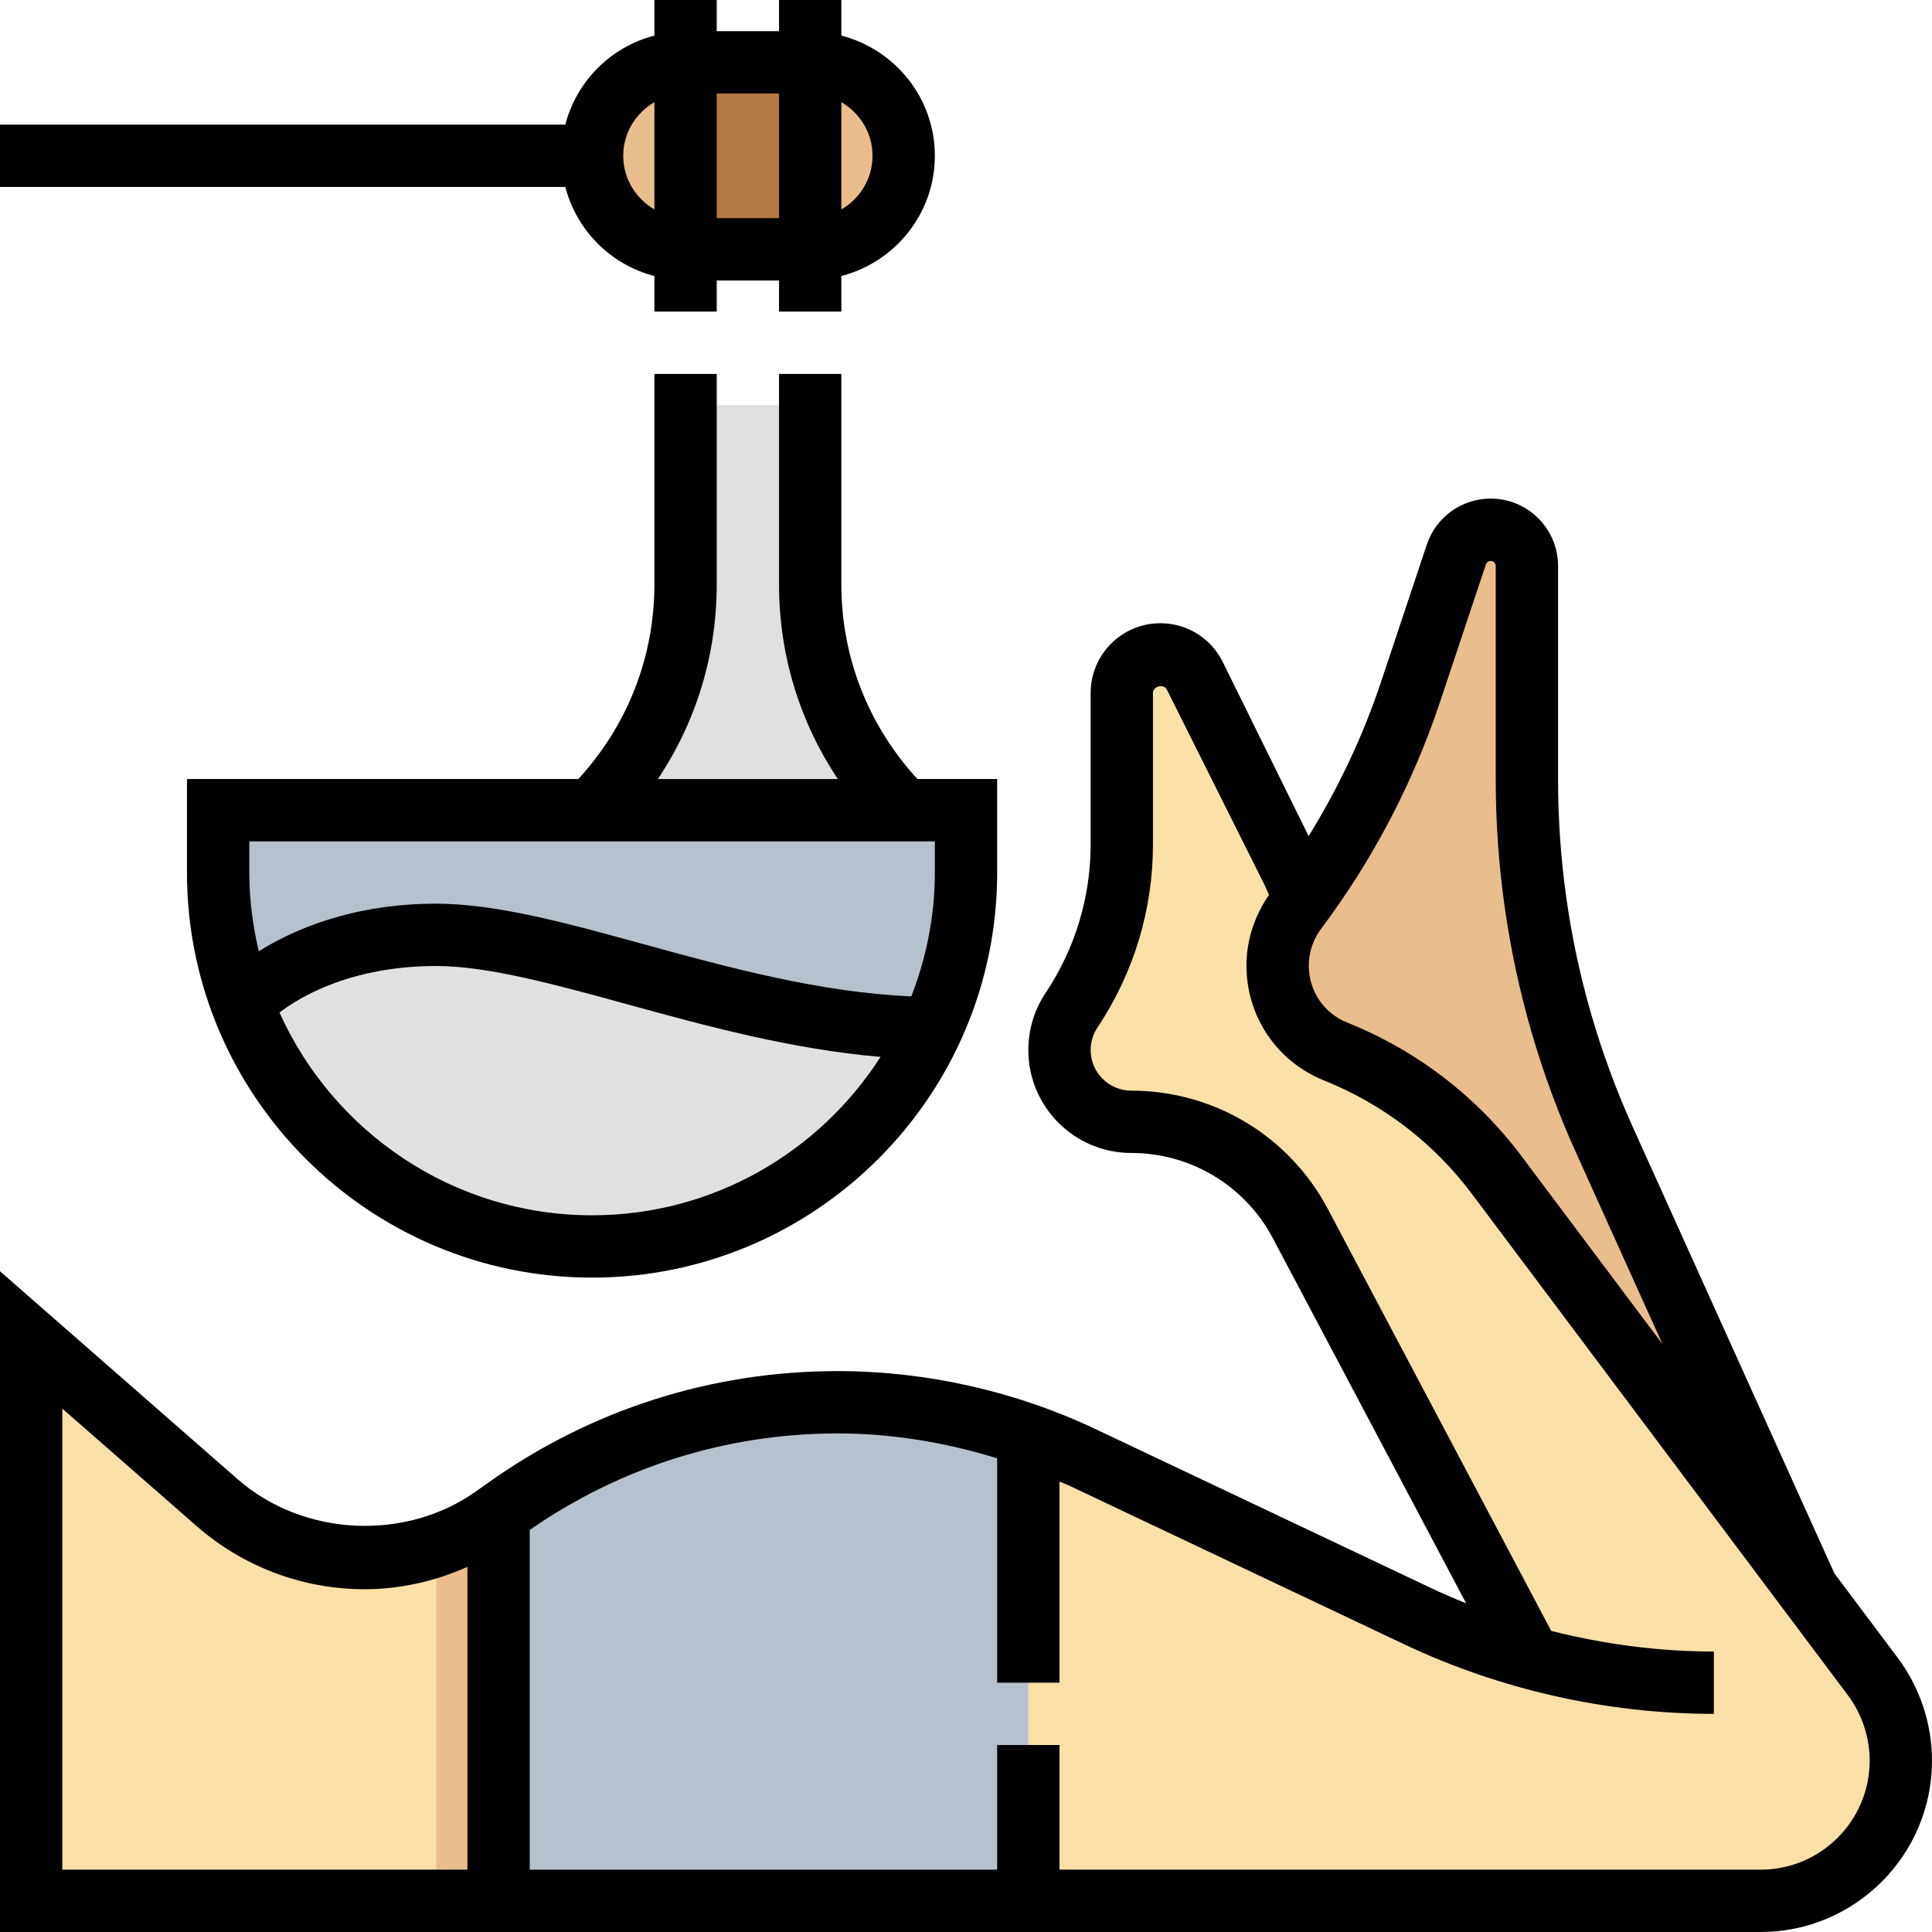 <?xml version="1.0"?>
<svg xmlns="http://www.w3.org/2000/svg" xmlns:xlink="http://www.w3.org/1999/xlink" version="1.1" id="Capa_1" x="0px" y="0px" viewBox="0 0 496 496" style="enable-background:new 0 0 496 496;" xml:space="preserve" width="512px" height="512px" class=""><g><g>
	<path style="fill:#F9E0A6;" d="M440,432c0,0-52.344-5.848-76.152-17.12l-86.04-40.752C258.184,364.824,236.736,360,215.016,360l0,0   c-30.576,0-60.384,9.552-85.264,27.328l-2.76,1.976C117.24,396.256,105.56,400,93.584,400l0,0c-13.92,0-27.36-5.048-37.832-14.216   L8,344v144h444c19.88,0,36-16.12,36-36l0,0c0-7.792-2.528-15.368-7.2-21.6l-96.6-128.8c-10.592-14.128-24.872-25.072-41.264-31.624   l0,0C333.912,266.368,328,257.632,328,247.92l0,0c0-5.136,1.664-10.144,4.752-14.256l0,0c12.752-17,22.672-35.944,29.392-56.104   l11.736-35.208c1.264-3.792,4.816-6.352,8.824-6.352l0,0c5.136,0,9.296,4.16,9.296,9.296v54.992   c0,10.464,0.736,20.912,2.192,31.272l0,0c2.968,21.072,8.92,41.624,17.68,61.016l54.16,118.136L440,432z" data-original="#F9E0A6" class=""/>
	<path style="fill:#F9E0A6;" d="M332,224l-25.264-50.536c-1.68-3.344-5.104-5.464-8.848-5.464l0,0c-5.464,0-9.888,4.424-9.888,9.888   v38.848c0,15.168-4.488,30-12.904,42.624l0,0c-2.016,3.024-3.096,6.584-3.096,10.216l0,0c0,10.176,8.248,18.424,18.424,18.424l0,0   c18.2,0,34.904,10.056,43.416,26.144l59.832,113.048l42.128,9.144l30.232-25.616L332,224z" data-original="#F9E0A6" class=""/>
</g><g>
	<path style="fill:#B6C1CE" d="M264,424v-55.504c-15.704-5.568-32.256-8.496-48.984-8.496c-30.576,0-60.384,9.552-85.264,27.328   l-1.752,1.24V392v96h136v-32V424z" data-original="#ECECEC" class="" data-old_color="#ECECEC"/>
	<path style="fill:#B6C1CE" d="M152,320L152,320c-53.016,0-96-42.984-96-96v-16h192v16C248,277.016,205.016,320,152,320z" data-original="#ECECEC" class="" data-old_color="#ECECEC"/>
</g><path style="fill:#DFE0E1" d="M152,320c38.736,0,72.024-22.992,87.2-56.024C191.464,263.712,143.824,240,112,240c-32,0-48,16-48,16  l-1.768,1.768C75.904,294.104,110.888,320,152,320z" data-original="#FFEAA7" class="active-path" data-old_color="#D9DBDD"/><path style="fill:#EABD8C;" d="M208,64h-32c-13.256,0-24-10.744-24-24l0,0c0-13.256,10.744-24,24-24h32c13.256,0,24,10.744,24,24  l0,0C232,53.256,221.256,64,208,64z" data-original="#EABD8C" class=""/><path style="fill:#DFE0E1" d="M152,208L152,208c15.368-15.368,24-36.208,24-57.944V104h32v46.056c0,21.736,8.632,42.576,24,57.944  l0,0H152z" data-original="#FFEAA7" class="active-path" data-old_color="#D9DBDD"/><rect x="176" y="16" style="fill:#B27946;" width="32" height="48" data-original="#B27946" class=""/><g>
	<path style="fill:#EABD8C;" d="M126.984,389.296c-4.608,3.296-9.68,5.808-14.984,7.6V488h16v-99.432L126.984,389.296z" data-original="#EABD8C" class=""/>
	<path style="fill:#EABD8C;" d="M463.216,404.56l-51.344-111.984c-8.76-19.4-14.712-39.944-17.68-61.016   C392.736,221.2,392,210.752,392,200.288v-54.992c0-5.136-4.16-9.296-9.296-9.296c-4,0-7.552,2.56-8.824,6.36l-11.736,35.208   c-6.72,20.16-16.648,39.104-29.392,56.104c-3.088,4.104-4.752,9.104-4.752,14.248c0,9.712,5.912,18.448,14.928,22.056   c16.392,6.56,30.672,17.496,41.272,31.624L464,408l0,0L463.216,404.56z" data-original="#EABD8C" class=""/>
</g><path d="M487.192,425.6l-16.264-21.696L419.16,289.288c-8.464-18.744-14.192-38.536-17.048-58.84  c-1.4-9.96-2.112-20.112-2.112-30.16v-54.992c0-9.536-7.76-17.296-17.296-17.296c-7.456,0-14.056,4.76-16.408,11.832l-11.736,35.2  c-4.648,13.936-10.92,27.184-18.6,39.616l-22.08-44.768c-3.048-6.088-9.176-9.88-15.992-9.88c-9.864,0-17.888,8.024-17.888,17.888  v38.84c0,13.632-4,26.832-11.56,38.184c-2.912,4.36-4.44,9.432-4.44,14.664C264,284.152,275.848,296,290.424,296  c15.28,0,29.2,8.384,36.344,21.88l49.632,93.736c-3.08-1.24-6.128-2.552-9.12-3.976l-86.032-40.752  C260.68,357.152,237.784,352,215.016,352c-32.44,0-63.528,9.968-89.92,28.824l-2.76,1.968c-18.192,12.984-44.488,11.712-61.32-3.032  L0,326.368V496h452c24.256,0,44-19.744,44-44C496,442.536,492.872,433.168,487.192,425.6z M369.736,180.096l11.736-35.2  c0.176-0.536,0.672-0.896,1.232-0.896c0.72,0,1.296,0.576,1.296,1.296v54.992c0,10.8,0.768,21.696,2.272,32.384  c3.064,21.816,9.224,43.08,18.312,63.192l22.216,49.2L390.6,296.8c-11.488-15.312-26.936-27.16-44.696-34.256  c-6.016-2.4-9.904-8.144-9.904-14.632c0-3.384,1.12-6.744,3.152-9.456C352.44,220.752,362.728,201.112,369.736,180.096z M16,361.632  L50.488,391.8C62.424,402.248,77.736,408,93.584,408c9.224,0,18.128-2.064,26.416-5.736V480H16V361.632z M452,480H272v-32h-16v32  H136v-87.224C159.32,376.6,186.584,368,215.016,368c13.848,0,27.712,2.288,40.984,6.392V432h16v-51.624  c0.784,0.352,1.616,0.608,2.392,0.976l86.04,40.752C385.152,433.816,412.664,440,440,440v-16c-14.032,0-28.104-1.848-41.76-5.304  L340.904,310.4c-9.912-18.752-29.256-30.4-50.488-30.4c-5.744,0-10.416-4.672-10.416-10.424c0-2.064,0.6-4.064,1.752-5.784  c9.32-13.976,14.248-30.256,14.248-47.056v-38.84c0-1.76,2.8-2.416,3.576-0.84l25.104,50.176l1.112,2.528  c-3.704,5.296-5.792,11.68-5.792,18.152c0,13.064,7.832,24.632,19.96,29.496c15.032,6.008,28.12,16.04,37.84,28.992l96.6,128.8  c3.608,4.816,5.6,10.776,5.6,16.8C480,467.44,467.44,480,452,480z" data-original="#000000" class="" style="fill:#000000"/><path d="M168,70.864V80h16v-8h16v8h16v-9.136c13.768-3.576,24-15.992,24-30.864s-10.232-27.288-24-30.864V0h-16v8h-16V0h-16v9.136  C156.808,12.04,148.04,20.808,145.136,32H0v16h145.136C148.04,59.192,156.808,67.96,168,70.864z M224,40c0,5.896-3.24,11-8,13.776  V26.224C220.76,29,224,34.104,224,40z M200,24v32h-16V24H200z M168,26.224v27.544C163.24,51,160,45.896,160,40S163.24,29,168,26.224  z" data-original="#000000" class="" style="fill:#000000"/><path d="M184,96h-16v54.064c0,18.688-6.96,36.264-19.528,49.936H48v24c0,57.344,46.656,104,104,104s104-46.656,104-104v-24h-20.472  C222.96,186.328,216,168.752,216,150.064V96h-16v54.064c0,18.048,5.288,35.28,15.112,49.936h-46.224  C178.712,185.344,184,168.112,184,150.064V96z M152,312c-35.712,0-66.464-21.424-80.248-52.056C76.544,256.272,89.736,248,112,248  c13.304,0,30.776,4.816,49.272,9.896c19.944,5.488,42.096,11.52,64.792,13.432C210.408,295.744,183.096,312,152,312z M240,224  c0,11.224-2.192,21.92-6.04,31.8c-23.424-1-47.232-7.488-68.448-13.32C145.944,237.088,127.464,232,112,232  c-21.832,0-37.04,6.88-45.56,12.216C64.896,237.712,64,230.968,64,224v-8h176V224z" data-original="#000000" class="" style="fill:#000000"/></g> </svg>
